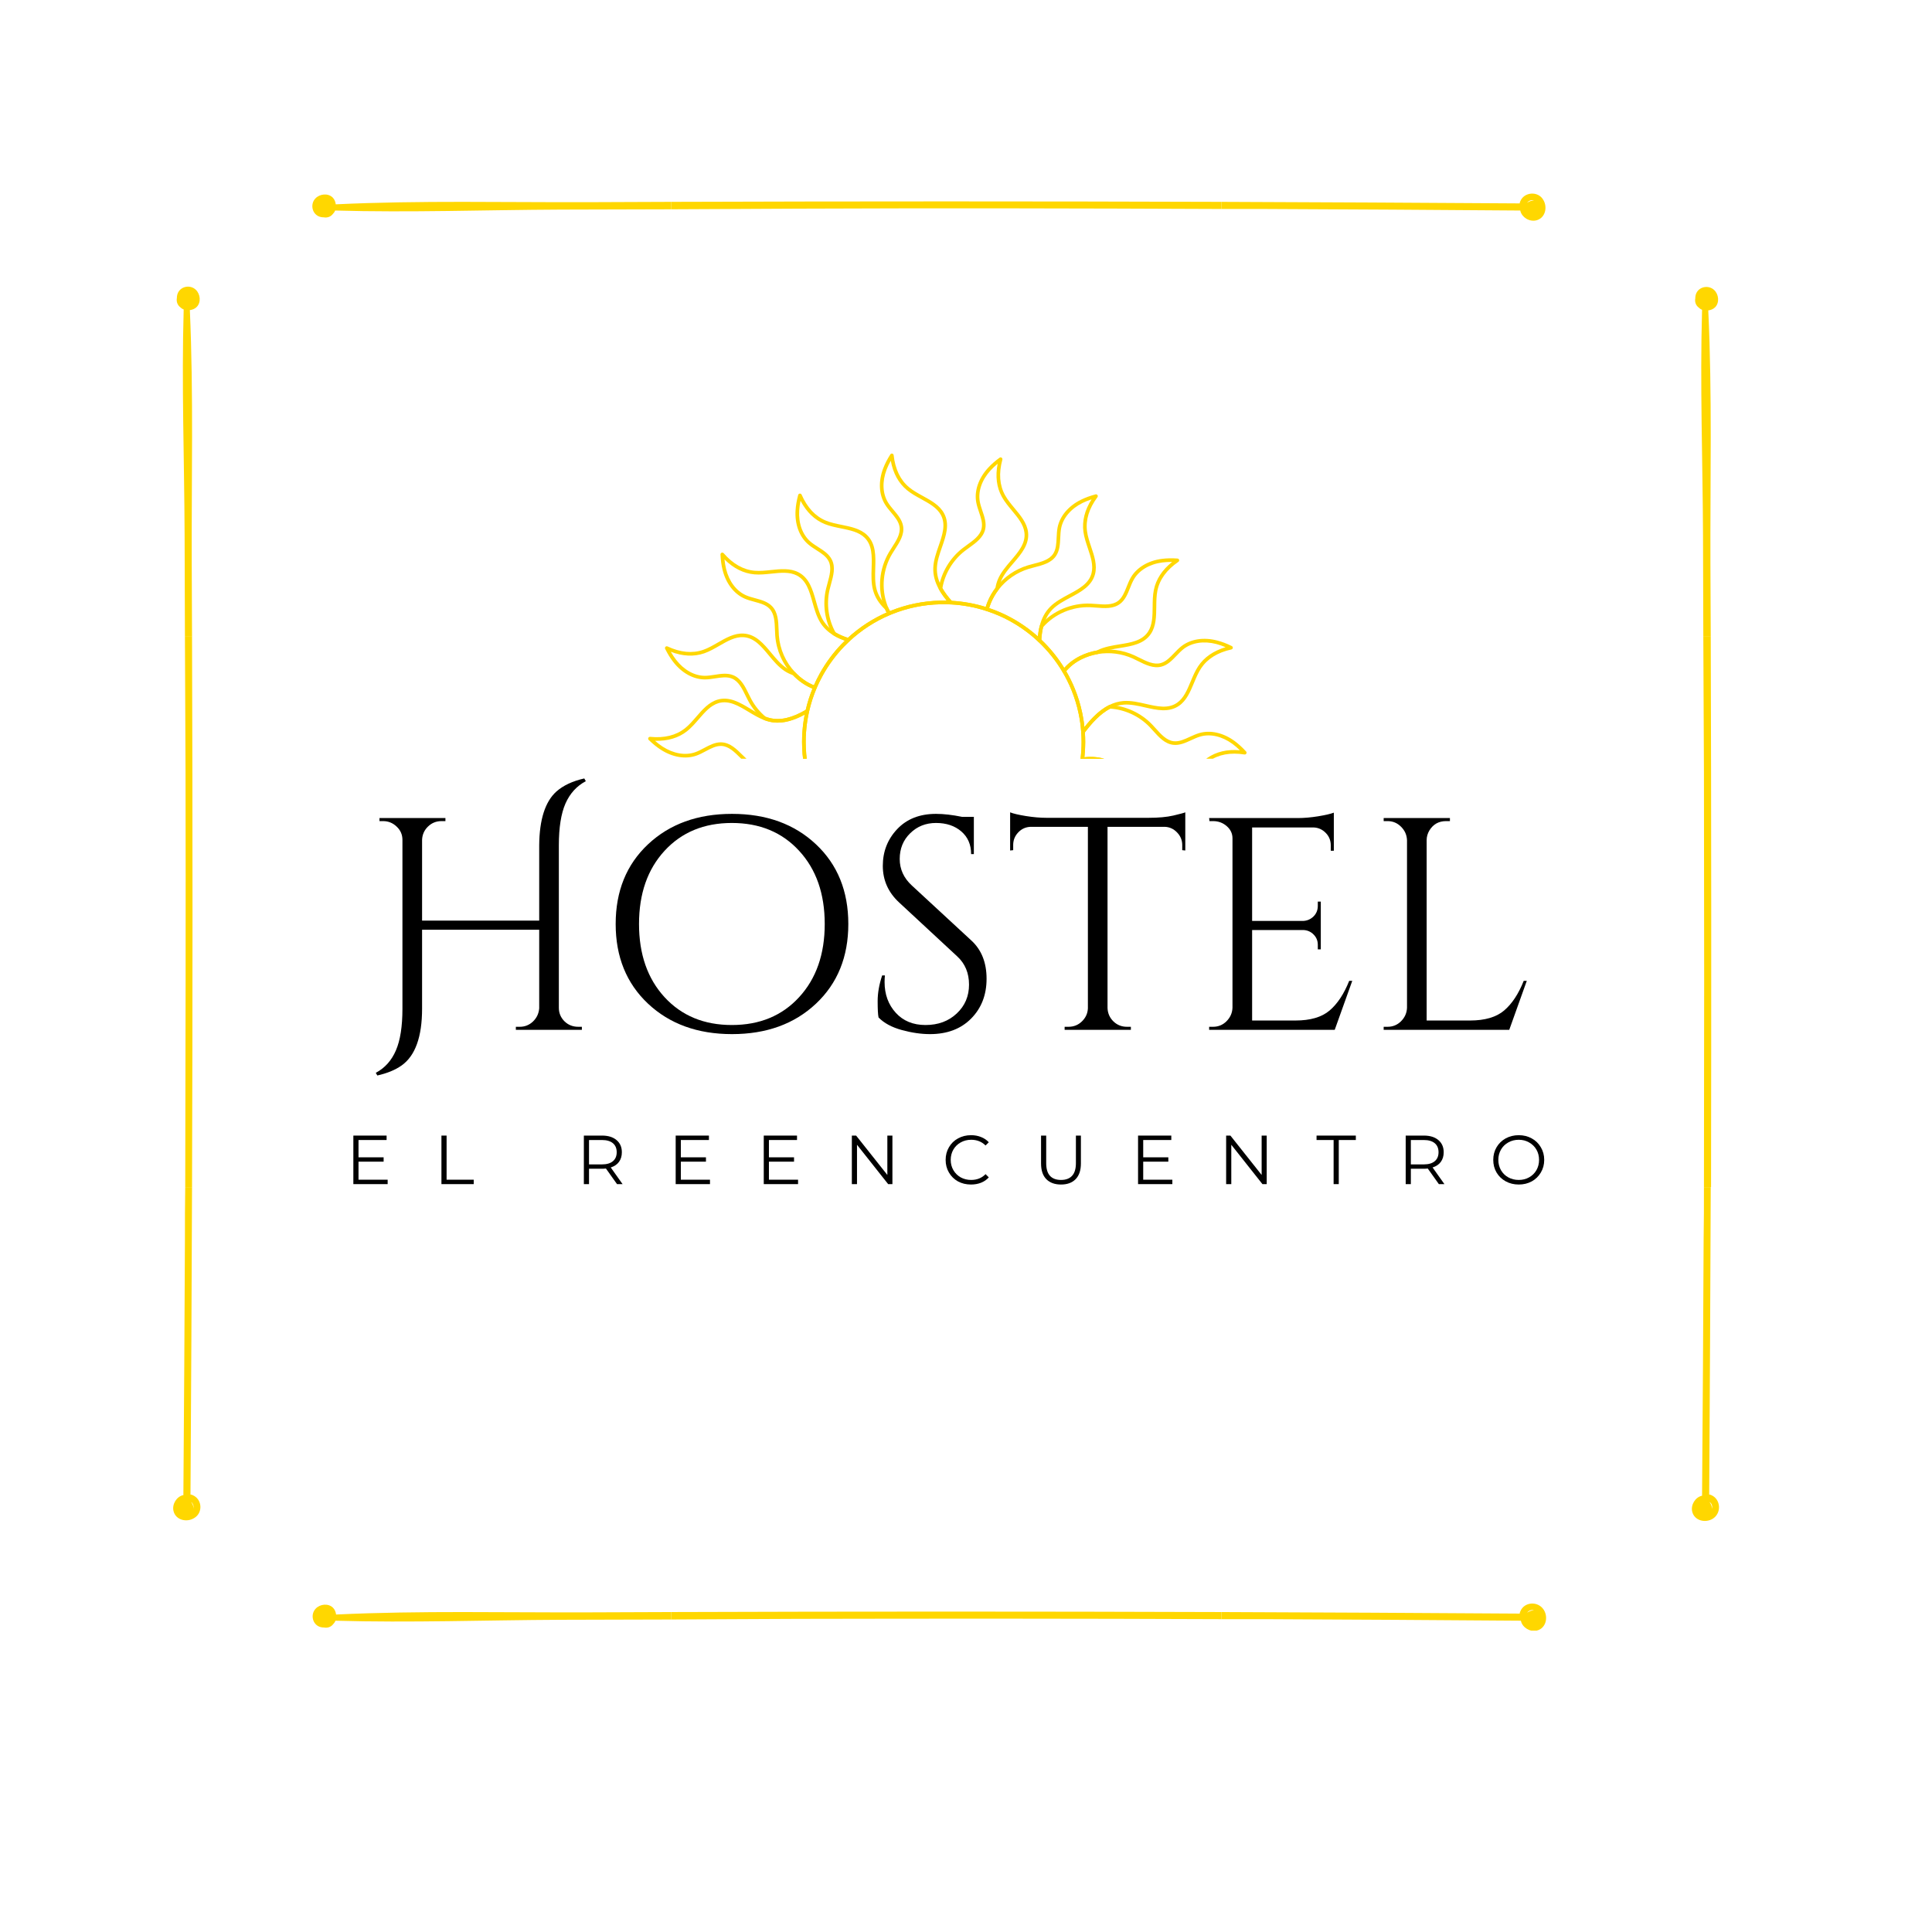 <svg xmlns="http://www.w3.org/2000/svg" xmlns:xlink="http://www.w3.org/1999/xlink" width="500" zoomAndPan="magnify" viewBox="0 0 375 375" height="500" preserveAspectRatio="xMidYMid meet" version="1.0"><defs><g/><clipPath id="id1"><path d="M 205 146 L 239 146 L 239 147.266 L 205 147.266 Z M 205 146 " clip-rule="nonzero"/></clipPath><clipPath id="id2"><path d="M 182 88.016 L 200 88.016 L 200 119 L 182 119 Z M 182 88.016 " clip-rule="nonzero"/></clipPath><clipPath id="id3"><path d="M 155 116 L 211 116 L 211 147.266 L 155 147.266 Z M 155 116 " clip-rule="nonzero"/></clipPath><clipPath id="id4"><path d="M 170 88.016 L 185 88.016 L 185 120 L 170 120 Z M 170 88.016 " clip-rule="nonzero"/></clipPath><clipPath id="id5"><path d="M 125.742 135 L 158 135 L 158 147.266 L 125.742 147.266 Z M 125.742 135 " clip-rule="nonzero"/></clipPath><clipPath id="id6"><path d="M 209.492 136.77 L 241.957 136.77 L 241.957 147.266 L 209.492 147.266 Z M 209.492 136.77 " clip-rule="nonzero"/></clipPath><clipPath id="id7"><path d="M 329 55 L 333.672 55 L 333.672 124 L 329 124 Z M 329 55 " clip-rule="nonzero"/></clipPath><clipPath id="id8"><path d="M 237 37.5 L 300 37.5 L 300 43 L 237 43 Z M 237 37.5 " clip-rule="nonzero"/></clipPath><clipPath id="id9"><path d="M 60 37.5 L 131 37.5 L 131 43 L 60 43 Z M 60 37.5 " clip-rule="nonzero"/></clipPath><clipPath id="id10"><path d="M 33.738 230 L 39 230 L 39 296 L 33.738 296 Z M 33.738 230 " clip-rule="nonzero"/></clipPath><clipPath id="id11"><path d="M 328 230 L 333.672 230 L 333.672 296 L 328 296 Z M 328 230 " clip-rule="nonzero"/></clipPath><clipPath id="id12"><path d="M 237 311 L 301 311 L 301 316.5 L 237 316.5 Z M 237 311 " clip-rule="nonzero"/></clipPath></defs><path fill="rgb(100%, 84.309%, 0%)" d="M 140.621 108.582 C 140.688 109.25 140.789 109.863 140.934 110.445 C 141.535 112.867 142.945 114.727 144.805 115.539 C 145.359 115.785 145.988 115.953 146.598 116.117 C 147.785 116.438 149.012 116.77 149.871 117.668 C 151.004 118.863 151.066 120.562 151.125 122.207 C 151.137 122.582 151.152 122.969 151.176 123.336 C 151.375 126.012 152.5 128.555 154.348 130.492 C 154.875 131.051 155.457 131.551 156.078 131.98 C 156.684 132.402 157.32 132.75 157.973 133.012 C 158.316 132.238 158.691 131.477 159.098 130.746 C 160.25 128.668 161.672 126.738 163.332 125.008 C 163.562 124.773 163.777 124.555 163.988 124.352 C 163.133 124.055 162.387 123.703 161.723 123.293 C 160.707 122.668 159.887 121.887 159.293 120.973 C 158.508 119.766 158.094 118.305 157.695 116.891 C 157.082 114.707 156.5 112.648 154.645 111.699 C 153.23 110.977 151.527 111.156 149.727 111.344 C 148.641 111.457 147.512 111.578 146.434 111.484 C 144.328 111.305 142.375 110.328 140.621 108.582 Z M 158.164 133.816 C 158.125 133.816 158.082 133.809 158.043 133.793 C 157.223 133.5 156.426 133.086 155.676 132.562 C 155.016 132.102 154.395 131.57 153.832 130.977 C 151.875 128.922 150.684 126.227 150.473 123.387 C 150.445 123.008 150.43 122.613 150.418 122.23 C 150.363 120.719 150.309 119.156 149.355 118.156 C 148.637 117.398 147.559 117.109 146.414 116.801 C 145.781 116.629 145.125 116.453 144.52 116.188 C 142.461 115.281 140.902 113.254 140.25 110.613 C 140.023 109.711 139.895 108.734 139.844 107.629 C 139.84 107.477 139.93 107.34 140.066 107.285 C 140.207 107.23 140.367 107.27 140.465 107.379 C 142.266 109.449 144.297 110.594 146.496 110.781 C 147.508 110.867 148.598 110.754 149.656 110.641 C 151.477 110.449 153.363 110.25 154.965 111.07 C 157.098 112.16 157.75 114.469 158.379 116.699 C 158.762 118.062 159.16 119.473 159.887 120.59 C 160.43 121.426 161.152 122.113 162.094 122.695 C 162.852 123.16 163.723 123.543 164.766 123.863 C 164.887 123.898 164.977 123.996 165.004 124.121 C 165.031 124.242 164.992 124.371 164.902 124.457 C 164.566 124.77 164.219 125.109 163.84 125.5 C 162.227 127.18 160.84 129.062 159.719 131.086 C 159.27 131.895 158.855 132.738 158.488 133.602 C 158.434 133.734 158.301 133.816 158.164 133.816 " fill-opacity="1" fill-rule="nonzero"/><path fill="rgb(100%, 84.309%, 0%)" d="M 162.172 122.742 C 162.859 123.156 163.648 123.504 164.57 123.801 C 166.801 121.754 169.328 120.105 172.082 118.891 C 171.98 118.695 171.883 118.492 171.793 118.285 C 170.609 117.164 169.852 115.965 169.477 114.617 C 169.086 113.23 169.133 111.715 169.18 110.246 C 169.246 107.98 169.312 105.84 167.824 104.375 C 166.691 103.266 165.012 102.926 163.238 102.566 C 162.164 102.348 161.059 102.125 160.055 101.715 C 158.102 100.914 156.535 99.402 155.383 97.207 C 155.246 97.867 155.16 98.484 155.125 99.078 C 154.969 101.566 155.758 103.762 157.285 105.098 C 157.742 105.496 158.289 105.844 158.82 106.184 C 159.859 106.844 160.93 107.527 161.477 108.645 C 162.203 110.121 161.75 111.758 161.312 113.348 C 161.211 113.707 161.109 114.082 161.023 114.441 C 160.371 117.23 160.789 120.25 162.172 122.742 Z M 164.66 124.551 C 164.625 124.551 164.59 124.547 164.555 124.535 C 163.457 124.199 162.531 123.793 161.723 123.293 C 161.672 123.262 161.629 123.219 161.602 123.168 C 160.07 120.469 159.625 117.312 160.336 114.277 C 160.426 113.906 160.531 113.527 160.629 113.16 C 161.031 111.699 161.449 110.191 160.84 108.953 C 160.383 108.016 159.438 107.414 158.441 106.781 C 157.887 106.426 157.316 106.062 156.82 105.629 C 155.125 104.148 154.25 101.746 154.418 99.035 C 154.473 98.113 154.641 97.145 154.926 96.066 C 154.965 95.922 155.094 95.816 155.242 95.805 C 155.391 95.793 155.531 95.879 155.594 96.016 C 156.695 98.527 158.289 100.227 160.324 101.062 C 161.262 101.445 162.34 101.664 163.379 101.875 C 165.176 102.238 167.035 102.613 168.32 103.871 C 170.031 105.551 169.957 107.949 169.887 110.27 C 169.844 111.684 169.797 113.145 170.156 114.426 C 170.504 115.664 171.215 116.777 172.328 117.82 C 172.367 117.855 172.395 117.895 172.414 117.941 C 172.555 118.27 172.715 118.59 172.887 118.887 C 172.938 118.977 172.945 119.082 172.914 119.176 C 172.883 119.27 172.809 119.348 172.715 119.387 C 169.836 120.605 167.207 122.312 164.902 124.457 C 164.836 124.52 164.75 124.551 164.66 124.551 " fill-opacity="1" fill-rule="nonzero"/><path fill="rgb(100%, 84.309%, 0%)" d="M 213.016 126.602 L 213.02 126.602 Z M 206.953 130.277 C 207.582 131.363 208.141 132.5 208.613 133.66 C 209.238 135.188 209.727 136.781 210.062 138.398 C 210.25 139.293 210.391 140.207 210.488 141.125 C 211.723 139.562 213.312 137.848 215.254 136.867 C 216.16 136.41 217.102 136.141 218.055 136.066 C 219.488 135.957 220.973 136.293 222.402 136.621 C 224.621 137.125 226.711 137.605 228.434 136.426 C 229.746 135.531 230.402 133.953 231.098 132.285 C 231.52 131.277 231.953 130.234 232.551 129.332 C 233.715 127.57 235.508 126.328 237.883 125.621 C 237.266 125.363 236.676 125.16 236.098 125.008 C 233.68 124.375 231.371 124.723 229.762 125.961 C 229.285 126.332 228.836 126.801 228.398 127.258 C 227.547 128.145 226.668 129.066 225.469 129.387 C 223.875 129.809 222.352 129.051 220.875 128.312 C 220.543 128.145 220.195 127.973 219.859 127.82 C 217.73 126.859 215.383 126.559 213.074 126.949 C 213.074 126.949 213.074 126.953 213.074 126.953 C 211.969 127.137 210.906 127.484 209.91 127.98 C 208.734 128.566 207.719 129.359 206.953 130.277 Z M 210.211 142.41 C 210.18 142.41 210.145 142.406 210.113 142.395 C 209.973 142.355 209.871 142.23 209.859 142.082 C 209.777 140.891 209.613 139.699 209.367 138.543 C 209.043 136.969 208.57 135.414 207.961 133.926 C 207.469 132.723 206.883 131.543 206.223 130.426 C 206.148 130.301 206.156 130.145 206.246 130.031 C 207.09 128.949 208.246 128.023 209.594 127.348 C 210.652 126.82 211.781 126.453 212.957 126.254 C 215.406 125.836 217.891 126.156 220.152 127.18 C 220.5 127.336 220.852 127.512 221.191 127.684 C 222.551 128.359 223.953 129.059 225.285 128.703 C 226.293 128.434 227.066 127.625 227.887 126.77 C 228.34 126.297 228.809 125.805 229.332 125.402 C 231.113 124.031 233.645 123.637 236.277 124.328 C 237.176 124.562 238.098 124.91 239.094 125.398 C 239.227 125.465 239.305 125.609 239.289 125.758 C 239.27 125.906 239.16 126.027 239.012 126.059 C 236.332 126.652 234.355 127.887 233.141 129.723 C 232.582 130.566 232.16 131.578 231.754 132.555 C 231.047 134.25 230.32 136 228.836 137.008 C 226.855 138.359 224.512 137.824 222.246 137.309 C 220.867 136.992 219.438 136.668 218.109 136.77 C 217.25 136.836 216.398 137.082 215.574 137.5 C 213.457 138.566 211.746 140.609 210.496 142.27 C 210.426 142.359 210.32 142.41 210.211 142.41 " fill-opacity="1" fill-rule="nonzero"/><g clip-path="url(#id1)"><path fill="rgb(100%, 84.309%, 0%)" d="M 211.84 158.027 C 213.023 158.23 214.074 158.652 214.965 159.281 C 216.145 160.109 217.07 161.312 217.965 162.477 C 219.348 164.273 220.656 165.973 222.738 166.164 C 224.32 166.309 225.832 165.512 227.434 164.668 C 228.398 164.156 229.398 163.629 230.434 163.316 C 232.457 162.699 234.629 162.883 236.914 163.852 C 236.602 163.258 236.277 162.727 235.926 162.238 C 234.469 160.215 232.465 159.016 230.438 158.945 C 229.832 158.926 229.184 159 228.559 159.074 C 227.336 159.219 226.07 159.367 224.941 158.852 C 223.445 158.164 222.758 156.605 222.09 155.102 C 221.938 154.758 221.781 154.406 221.617 154.074 C 220.371 151.527 218.246 149.523 215.637 148.441 C 215.051 148.199 214.449 148.008 213.852 147.867 C 212.676 147.594 211.488 147.539 210.395 147.707 C 210.27 148.633 210.094 149.555 209.879 150.449 C 209.355 152.621 208.566 154.727 207.531 156.699 C 207.27 157.211 206.984 157.715 206.684 158.211 C 208.73 157.832 210.383 157.773 211.84 158.027 Z M 223.109 166.887 C 222.965 166.887 222.82 166.883 222.672 166.867 C 220.281 166.648 218.82 164.746 217.402 162.906 C 216.539 161.781 215.648 160.625 214.559 159.859 C 213.754 159.289 212.797 158.91 211.723 158.723 C 211.719 158.723 211.719 158.723 211.719 158.723 C 210.168 158.453 208.359 158.562 206.023 159.062 C 205.883 159.094 205.738 159.035 205.656 158.918 C 205.574 158.801 205.574 158.645 205.652 158.523 C 206.102 157.832 206.523 157.105 206.906 156.375 C 207.914 154.449 208.684 152.402 209.191 150.285 C 209.422 149.332 209.602 148.348 209.727 147.359 C 209.742 147.207 209.859 147.086 210.012 147.055 C 211.27 146.82 212.652 146.863 214.012 147.18 C 214.648 147.328 215.289 147.531 215.906 147.789 C 218.676 148.938 220.93 151.059 222.254 153.766 C 222.422 154.105 222.582 154.469 222.734 154.816 C 223.348 156.203 223.984 157.633 225.238 158.207 C 226.188 158.645 227.297 158.512 228.477 158.375 C 229.129 158.297 229.805 158.215 230.461 158.238 C 232.711 158.316 234.91 159.625 236.5 161.828 C 237.043 162.578 237.531 163.438 237.988 164.449 C 238.051 164.586 238.02 164.746 237.914 164.852 C 237.805 164.953 237.641 164.977 237.508 164.91 C 235.059 163.656 232.746 163.352 230.641 163.992 C 229.672 164.285 228.699 164.797 227.762 165.293 C 226.273 166.078 224.734 166.887 223.109 166.887 " fill-opacity="1" fill-rule="nonzero"/></g><path fill="rgb(100%, 84.309%, 0%)" d="M 191.992 118.023 C 192.777 118.285 193.562 118.594 194.34 118.938 C 196.777 120.023 199.043 121.461 201.074 123.203 C 201.203 123.316 201.332 123.43 201.461 123.543 C 201.527 122.801 201.641 122.113 201.805 121.484 C 202.191 119.973 202.844 118.77 203.793 117.805 C 204.805 116.777 206.145 116.059 207.438 115.363 C 209.441 114.293 211.332 113.281 211.859 111.266 C 212.258 109.73 211.715 108.109 211.141 106.395 C 210.793 105.359 210.434 104.289 210.289 103.215 C 210.012 101.125 210.543 99.012 211.867 96.922 C 211.227 97.133 210.648 97.367 210.117 97.629 C 207.879 98.742 206.367 100.516 205.977 102.504 C 205.855 103.098 205.828 103.746 205.797 104.379 C 205.738 105.605 205.684 106.875 204.988 107.902 C 204.066 109.266 202.422 109.691 200.828 110.105 C 200.461 110.199 200.086 110.297 199.73 110.402 C 197.402 111.102 195.309 112.543 193.828 114.469 C 193.219 115.262 192.719 116.129 192.336 117.051 C 192.203 117.371 192.09 117.699 191.992 118.023 Z M 201.762 124.652 C 201.672 124.652 201.586 124.617 201.52 124.555 C 201.23 124.285 200.926 124.008 200.613 123.738 C 198.637 122.039 196.426 120.641 194.051 119.582 C 193.195 119.203 192.32 118.867 191.457 118.59 C 191.277 118.531 191.176 118.348 191.223 118.164 C 191.34 117.703 191.496 117.238 191.684 116.781 C 192.09 115.801 192.621 114.879 193.27 114.039 C 194.836 111.996 197.059 110.465 199.527 109.727 C 199.895 109.617 200.277 109.516 200.652 109.422 C 202.117 109.043 203.633 108.648 204.402 107.508 C 204.984 106.645 205.035 105.527 205.09 104.344 C 205.121 103.688 205.152 103.012 205.281 102.363 C 205.719 100.164 207.367 98.207 209.801 97 C 210.625 96.59 211.551 96.25 212.633 95.957 C 212.777 95.918 212.934 95.973 213.02 96.098 C 213.102 96.223 213.098 96.387 213.012 96.508 C 211.379 98.715 210.699 100.941 210.992 103.121 C 211.125 104.129 211.477 105.168 211.812 106.172 C 212.395 107.906 212.996 109.703 212.543 111.441 C 211.938 113.758 209.82 114.891 207.773 115.988 C 206.523 116.656 205.234 117.348 204.297 118.297 C 203.438 119.176 202.844 120.273 202.488 121.66 C 202.285 122.449 202.16 123.34 202.113 124.316 C 202.109 124.453 202.023 124.574 201.895 124.625 C 201.852 124.641 201.805 124.652 201.762 124.652 " fill-opacity="1" fill-rule="nonzero"/><path fill="rgb(100%, 84.309%, 0%)" d="M 202.121 124.152 C 203.84 125.789 205.332 127.633 206.57 129.637 C 207.379 128.727 208.414 127.938 209.594 127.348 C 210.633 126.832 211.742 126.465 212.895 126.266 C 212.945 126.238 213 126.211 213.055 126.184 C 214.344 125.543 215.844 125.301 217.293 125.066 C 219.539 124.707 221.656 124.367 222.812 122.629 C 223.691 121.309 223.707 119.602 223.727 117.793 C 223.734 116.699 223.746 115.57 223.961 114.508 C 224.379 112.438 225.57 110.613 227.508 109.07 C 226.84 109.062 226.215 109.098 225.621 109.172 C 223.145 109.492 221.137 110.68 220.113 112.43 C 219.809 112.953 219.566 113.559 219.336 114.141 C 218.879 115.285 218.41 116.465 217.414 117.211 C 216.098 118.203 214.398 118.07 212.758 117.938 C 212.383 117.91 211.996 117.879 211.629 117.863 C 208.156 117.723 204.734 119.172 202.469 121.738 C 202.469 121.742 202.469 121.742 202.469 121.742 C 202.289 122.465 202.172 123.277 202.121 124.152 Z M 206.527 130.602 C 206.52 130.602 206.512 130.602 206.504 130.598 C 206.387 130.594 206.281 130.527 206.223 130.426 C 204.941 128.262 203.359 126.289 201.52 124.555 C 201.445 124.484 201.402 124.383 201.41 124.281 C 201.457 123.258 201.59 122.32 201.805 121.484 C 201.82 121.422 201.852 121.367 201.898 121.324 C 201.902 121.316 201.91 121.305 201.918 121.297 L 201.941 121.27 C 204.344 118.547 207.98 117.012 211.656 117.16 C 212.039 117.176 212.434 117.207 212.812 117.234 C 214.324 117.355 215.887 117.477 216.988 116.648 C 217.824 116.02 218.238 114.98 218.676 113.883 C 218.918 113.273 219.168 112.645 219.5 112.074 C 220.637 110.137 222.832 108.82 225.531 108.473 C 226.453 108.355 227.441 108.332 228.547 108.41 C 228.699 108.418 228.824 108.523 228.867 108.668 C 228.906 108.812 228.848 108.969 228.727 109.051 C 226.461 110.605 225.09 112.488 224.652 114.648 C 224.453 115.645 224.441 116.738 224.434 117.801 C 224.414 119.633 224.395 121.523 223.402 123.02 C 222.074 125.016 219.703 125.395 217.406 125.766 C 216.008 125.988 214.562 126.223 213.367 126.816 C 213.312 126.844 213.254 126.875 213.195 126.906 C 213.156 126.93 213.117 126.945 213.074 126.953 C 211.969 127.137 210.906 127.484 209.91 127.98 C 208.656 128.605 207.582 129.465 206.805 130.465 C 206.738 130.551 206.633 130.602 206.527 130.602 " fill-opacity="1" fill-rule="nonzero"/><g clip-path="url(#id2)"><path fill="rgb(100%, 84.309%, 0%)" d="M 184.727 116.617 C 186.977 116.742 189.191 117.145 191.32 117.805 C 191.422 117.461 191.543 117.121 191.684 116.781 C 192.078 115.832 192.59 114.934 193.215 114.109 C 193.309 113.516 193.473 112.941 193.703 112.402 C 194.273 111.082 195.262 109.926 196.215 108.812 C 197.691 107.086 199.086 105.461 198.844 103.387 C 198.656 101.812 197.566 100.5 196.406 99.109 C 195.707 98.27 194.984 97.402 194.461 96.453 C 193.441 94.605 193.168 92.445 193.645 90.016 C 193.129 90.441 192.676 90.871 192.27 91.312 C 190.586 93.156 189.824 95.359 190.176 97.355 C 190.281 97.949 190.492 98.562 190.691 99.16 C 191.086 100.324 191.492 101.531 191.219 102.742 C 190.855 104.348 189.473 105.344 188.137 106.309 C 187.832 106.527 187.52 106.754 187.23 106.977 C 184.973 108.738 183.402 111.348 182.918 114.156 C 183.367 114.953 183.961 115.762 184.727 116.617 Z M 191.562 118.605 C 191.527 118.605 191.492 118.602 191.453 118.59 C 189.23 117.863 186.906 117.434 184.543 117.312 C 184.449 117.309 184.359 117.266 184.297 117.199 C 183.414 116.223 182.742 115.305 182.238 114.391 C 182.199 114.32 182.184 114.242 182.199 114.164 C 182.688 111.137 184.363 108.316 186.797 106.422 C 187.094 106.188 187.414 105.957 187.723 105.734 C 188.953 104.848 190.227 103.93 190.531 102.586 C 190.762 101.566 190.402 100.508 190.023 99.387 C 189.812 98.766 189.598 98.125 189.48 97.477 C 189.09 95.266 189.918 92.844 191.75 90.836 C 192.375 90.148 193.113 89.496 194.008 88.84 C 194.129 88.754 194.293 88.75 194.414 88.836 C 194.539 88.918 194.598 89.074 194.559 89.219 C 193.84 91.867 194.016 94.188 195.078 96.113 C 195.57 97 196.273 97.844 196.949 98.66 C 198.125 100.066 199.336 101.523 199.547 103.305 C 199.824 105.684 198.266 107.508 196.754 109.27 C 195.832 110.344 194.879 111.457 194.355 112.68 C 194.137 113.191 193.98 113.738 193.898 114.305 C 193.891 114.363 193.867 114.422 193.828 114.469 C 193.219 115.262 192.719 116.129 192.336 117.051 C 192.16 117.477 192.016 117.91 191.906 118.34 C 191.883 118.438 191.82 118.516 191.734 118.562 C 191.684 118.594 191.621 118.605 191.562 118.605 " fill-opacity="1" fill-rule="nonzero"/></g><g clip-path="url(#id3)"><path fill="rgb(100%, 84.309%, 0%)" d="M 183.156 117.277 C 182.922 117.277 182.684 117.281 182.445 117.289 C 179.238 117.371 176.117 118.016 173.168 119.203 C 173.016 119.262 172.867 119.324 172.719 119.387 C 169.836 120.605 167.207 122.312 164.902 124.457 C 164.566 124.77 164.219 125.109 163.84 125.5 C 162.227 127.18 160.84 129.062 159.719 131.086 C 159.27 131.895 158.855 132.738 158.488 133.602 C 157.871 135.062 157.387 136.574 157.047 138.094 C 156.738 139.441 156.539 140.816 156.449 142.18 C 156.406 142.777 156.383 143.391 156.383 144.016 C 156.383 144.426 156.391 144.785 156.41 145.121 C 156.473 146.758 156.691 148.387 157.051 149.965 C 157.574 152.277 158.41 154.508 159.531 156.609 C 159.695 156.914 159.867 157.215 160.043 157.512 C 160.043 157.516 160.043 157.516 160.043 157.516 C 161.59 160.152 163.562 162.488 165.906 164.465 C 166.312 164.809 166.742 165.148 167.18 165.473 C 169.09 166.895 171.176 168.051 173.375 168.914 C 174.227 169.246 175.09 169.535 175.941 169.77 C 178.277 170.422 180.707 170.754 183.156 170.754 L 183.211 170.754 C 183.711 170.754 184.199 170.738 184.66 170.711 C 186.988 170.582 189.285 170.152 191.488 169.43 C 192.496 169.105 193.508 168.707 194.484 168.246 C 195.887 167.594 197.234 166.816 198.5 165.93 C 199.621 165.148 200.695 164.27 201.688 163.32 C 203.191 161.875 204.527 160.262 205.652 158.523 C 206.102 157.832 206.523 157.105 206.906 156.375 C 207.914 154.449 208.684 152.402 209.191 150.285 C 209.422 149.332 209.602 148.348 209.727 147.359 C 209.863 146.262 209.934 145.137 209.934 144.016 C 209.934 143.359 209.906 142.707 209.859 142.086 C 209.777 140.891 209.613 139.699 209.367 138.543 C 209.043 136.969 208.57 135.414 207.961 133.926 C 207.469 132.723 206.883 131.543 206.223 130.426 C 204.941 128.262 203.359 126.289 201.52 124.555 C 201.23 124.285 200.926 124.008 200.613 123.738 C 198.637 122.039 196.426 120.641 194.051 119.582 C 193.195 119.203 192.32 118.867 191.457 118.59 C 189.23 117.863 186.906 117.434 184.543 117.312 C 184.086 117.289 183.621 117.277 183.156 117.277 Z M 183.211 171.461 L 183.156 171.461 C 180.641 171.461 178.148 171.121 175.754 170.449 C 174.875 170.211 173.992 169.914 173.117 169.57 C 170.855 168.684 168.719 167.5 166.758 166.039 C 166.309 165.707 165.867 165.359 165.449 165.004 C 163.047 162.977 161.02 160.578 159.434 157.875 C 159.254 157.566 159.074 157.254 158.91 156.941 C 157.754 154.789 156.898 152.492 156.363 150.121 C 155.992 148.504 155.77 146.832 155.703 145.156 C 155.684 144.809 155.676 144.438 155.676 144.016 C 155.676 143.375 155.699 142.742 155.742 142.133 C 155.836 140.73 156.039 139.32 156.355 137.938 C 156.703 136.379 157.203 134.828 157.836 133.324 C 158.215 132.441 158.641 131.574 159.098 130.746 C 160.25 128.668 161.672 126.738 163.332 125.008 C 163.719 124.609 164.074 124.262 164.418 123.941 C 166.785 121.738 169.484 119.988 172.441 118.738 C 172.594 118.672 172.746 118.609 172.906 118.547 C 175.934 117.328 179.137 116.668 182.426 116.582 C 183.145 116.562 183.871 116.574 184.578 116.609 C 187.004 116.734 189.391 117.172 191.672 117.918 C 192.562 118.203 193.457 118.547 194.34 118.938 C 196.777 120.023 199.043 121.461 201.074 123.203 C 201.398 123.48 201.711 123.762 202.004 124.043 C 203.895 125.82 205.516 127.848 206.832 130.066 C 207.512 131.215 208.109 132.422 208.613 133.66 C 209.238 135.188 209.727 136.781 210.062 138.398 C 210.312 139.586 210.48 140.809 210.566 142.031 C 210.613 142.672 210.641 143.34 210.641 144.016 C 210.641 145.164 210.566 146.32 210.426 147.449 C 210.301 148.461 210.117 149.473 209.879 150.449 C 209.355 152.621 208.566 154.727 207.531 156.699 C 207.141 157.453 206.707 158.195 206.246 158.91 C 205.09 160.691 203.719 162.348 202.176 163.828 C 201.16 164.805 200.059 165.703 198.906 166.508 C 197.609 167.418 196.223 168.219 194.785 168.887 C 193.781 169.359 192.746 169.77 191.707 170.102 C 189.445 170.844 187.09 171.285 184.703 171.414 C 184.227 171.445 183.727 171.461 183.211 171.461 " fill-opacity="1" fill-rule="nonzero"/></g><path fill="rgb(100%, 84.309%, 0%)" d="M 148.609 139.121 C 148.891 139.227 149.152 139.309 149.406 139.371 C 151.449 139.871 153.668 139.367 156.387 137.789 C 156.711 136.395 157.148 135.012 157.699 133.664 C 157 133.379 156.32 133.012 155.676 132.562 C 155.039 132.121 154.438 131.609 153.895 131.043 C 153.332 130.848 152.797 130.59 152.305 130.27 C 151.094 129.484 150.125 128.316 149.188 127.188 C 147.738 125.441 146.371 123.789 144.285 123.676 C 142.699 123.59 141.215 124.441 139.645 125.348 C 138.699 125.891 137.719 126.453 136.699 126.809 C 134.699 127.496 132.52 127.395 130.203 126.508 C 130.539 127.094 130.883 127.613 131.25 128.082 C 132.777 130.047 134.812 131.172 136.832 131.172 C 136.84 131.172 136.848 131.172 136.855 131.172 C 137.461 131.168 138.105 131.07 138.727 130.973 C 139.945 130.785 141.203 130.59 142.352 131.066 C 143.871 131.699 144.613 133.227 145.336 134.703 C 145.5 135.039 145.672 135.391 145.848 135.715 C 146.547 137.02 147.477 138.164 148.609 139.121 Z M 150.965 140.266 C 150.375 140.266 149.805 140.195 149.238 140.055 C 148.938 139.984 148.633 139.887 148.305 139.762 C 148.266 139.746 148.234 139.727 148.203 139.699 C 146.977 138.68 145.973 137.449 145.223 136.051 C 145.043 135.711 144.867 135.355 144.699 135.012 C 144.039 133.652 143.352 132.246 142.078 131.719 C 141.113 131.32 140.008 131.492 138.836 131.672 C 138.188 131.773 137.516 131.875 136.855 131.879 C 136.848 131.879 136.84 131.879 136.832 131.879 C 134.594 131.879 132.355 130.656 130.691 128.516 C 130.121 127.789 129.605 126.949 129.105 125.949 C 129.039 125.816 129.066 125.652 129.168 125.547 C 129.273 125.438 129.438 125.41 129.574 125.473 C 132.062 126.633 134.383 126.859 136.465 126.141 C 137.426 125.809 138.375 125.262 139.293 124.734 C 140.883 123.82 142.523 122.871 144.324 122.973 C 146.719 123.102 148.25 124.949 149.734 126.738 C 150.637 127.824 151.57 128.953 152.691 129.68 C 153.156 129.98 153.664 130.223 154.199 130.398 C 154.258 130.418 154.305 130.449 154.348 130.492 C 154.875 131.051 155.457 131.551 156.078 131.98 C 156.777 132.469 157.52 132.855 158.285 133.133 C 158.375 133.164 158.449 133.23 158.488 133.32 C 158.527 133.41 158.527 133.512 158.488 133.602 C 157.871 135.062 157.387 136.574 157.047 138.094 C 157.023 138.188 156.965 138.27 156.879 138.32 C 154.664 139.625 152.742 140.266 150.965 140.266 " fill-opacity="1" fill-rule="nonzero"/><g clip-path="url(#id4)"><path fill="rgb(100%, 84.309%, 0%)" d="M 172.898 89.43 C 172.574 90.012 172.309 90.578 172.094 91.137 C 171.203 93.469 171.301 95.797 172.359 97.523 C 172.676 98.039 173.094 98.539 173.5 99.02 C 174.293 99.961 175.113 100.934 175.301 102.16 C 175.551 103.789 174.625 105.223 173.73 106.609 C 173.531 106.922 173.32 107.246 173.133 107.559 C 171.371 110.543 171.027 114.242 172.215 117.449 C 172.277 117.613 172.34 117.777 172.41 117.938 C 172.512 118.172 172.621 118.398 172.734 118.613 C 172.793 118.594 172.848 118.57 172.906 118.547 C 175.934 117.328 179.137 116.668 182.426 116.582 C 182.871 116.57 183.316 116.57 183.758 116.578 C 183.133 115.828 182.633 115.109 182.238 114.391 C 181.461 112.984 181.102 111.629 181.148 110.246 C 181.191 108.809 181.691 107.375 182.172 105.988 C 182.914 103.844 183.617 101.82 182.633 99.977 C 181.883 98.578 180.383 97.754 178.797 96.883 C 177.84 96.359 176.848 95.816 176.016 95.125 C 174.391 93.777 173.344 91.863 172.898 89.43 Z M 172.578 119.414 C 172.453 119.414 172.336 119.352 172.273 119.238 C 172.086 118.918 171.918 118.574 171.762 118.219 C 171.688 118.047 171.617 117.871 171.551 117.695 C 170.289 114.289 170.652 110.367 172.527 107.199 C 172.719 106.875 172.934 106.543 173.137 106.227 C 173.961 104.953 174.809 103.633 174.602 102.27 C 174.441 101.234 173.723 100.379 172.957 99.473 C 172.535 98.973 172.098 98.453 171.758 97.895 C 170.582 95.977 170.465 93.422 171.434 90.883 C 171.766 90.016 172.215 89.141 172.809 88.203 C 172.887 88.078 173.039 88.016 173.188 88.047 C 173.332 88.082 173.441 88.203 173.457 88.352 C 173.758 91.078 174.77 93.176 176.469 94.582 C 177.246 95.227 178.207 95.754 179.137 96.266 C 180.746 97.148 182.406 98.062 183.254 99.645 C 184.387 101.758 183.602 104.027 182.84 106.219 C 182.375 107.555 181.895 108.938 181.855 110.266 C 181.812 111.523 182.141 112.758 182.855 114.051 C 183.332 114.914 183.977 115.789 184.824 116.723 C 184.918 116.828 184.941 116.984 184.879 117.113 C 184.82 117.242 184.684 117.32 184.543 117.312 C 183.855 117.277 183.148 117.266 182.445 117.289 C 179.238 117.371 176.117 118.016 173.168 119.203 C 173.016 119.262 172.867 119.324 172.719 119.387 C 172.672 119.406 172.625 119.414 172.578 119.414 " fill-opacity="1" fill-rule="nonzero"/></g><g clip-path="url(#id5)"><path fill="rgb(100%, 84.309%, 0%)" d="M 156.094 142.156 L 156.098 142.156 Z M 139.902 144.082 C 139.969 144.082 140.039 144.086 140.105 144.09 C 141.75 144.184 142.961 145.379 144.133 146.539 C 144.398 146.805 144.672 147.074 144.945 147.324 C 146.578 148.824 148.602 149.824 150.793 150.215 C 152.008 150.434 153.234 150.453 154.441 150.277 C 155.078 150.184 155.699 150.031 156.293 149.82 C 155.965 148.293 155.766 146.727 155.703 145.156 C 155.684 144.809 155.676 144.438 155.676 144.016 C 155.676 143.375 155.699 142.742 155.742 142.133 C 155.816 140.992 155.969 139.844 156.191 138.707 C 153.547 140.141 151.324 140.566 149.238 140.055 C 148.938 139.984 148.633 139.887 148.305 139.762 C 147.254 139.359 146.25 138.754 145.281 138.172 C 143.336 137 141.496 135.895 139.492 136.473 C 137.965 136.914 136.848 138.207 135.664 139.578 C 134.949 140.406 134.211 141.258 133.363 141.93 C 131.703 143.238 129.613 143.859 127.137 143.789 C 127.645 144.23 128.141 144.609 128.641 144.93 C 130.738 146.285 133.043 146.676 134.953 146 C 135.523 145.797 136.098 145.492 136.656 145.195 C 137.68 144.648 138.738 144.082 139.902 144.082 Z M 152.812 151.102 C 152.098 151.102 151.379 151.039 150.668 150.91 C 148.344 150.496 146.199 149.434 144.465 147.844 C 144.184 147.586 143.906 147.309 143.633 147.039 C 142.559 145.973 141.445 144.871 140.066 144.793 C 139.023 144.734 138.031 145.262 136.988 145.816 C 136.41 146.125 135.809 146.445 135.188 146.664 C 133.066 147.414 130.539 146.996 128.258 145.523 C 127.484 145.027 126.719 144.406 125.914 143.625 C 125.805 143.52 125.777 143.359 125.84 143.223 C 125.902 143.086 126.047 143.008 126.195 143.02 C 128.93 143.293 131.191 142.738 132.926 141.375 C 133.719 140.746 134.438 139.918 135.129 139.117 C 136.328 137.73 137.566 136.293 139.293 135.793 C 141.598 135.129 143.656 136.367 145.645 137.566 C 146.59 138.137 147.566 138.723 148.555 139.102 C 148.855 139.215 149.137 139.305 149.406 139.371 C 151.48 139.879 153.742 139.352 156.52 137.711 C 156.641 137.641 156.793 137.648 156.906 137.73 C 157.023 137.812 157.074 137.957 157.043 138.094 C 156.738 139.441 156.539 140.816 156.449 142.18 C 156.449 142.184 156.449 142.184 156.449 142.184 C 156.406 142.777 156.383 143.391 156.383 144.016 C 156.383 144.426 156.391 144.785 156.41 145.121 C 156.473 146.758 156.691 148.387 157.051 149.965 C 157.09 150.137 157 150.309 156.836 150.375 C 156.105 150.656 155.336 150.859 154.543 150.977 C 153.969 151.059 153.391 151.102 152.812 151.102 " fill-opacity="1" fill-rule="nonzero"/></g><g clip-path="url(#id6)"><path fill="rgb(100%, 84.309%, 0%)" d="M 216.234 147.75 C 216.969 147.75 217.684 147.855 218.367 148.062 C 219.746 148.488 221 149.348 222.211 150.176 C 224.086 151.457 225.855 152.672 227.891 152.211 C 229.441 151.859 230.633 150.633 231.895 149.332 C 232.656 148.551 233.441 147.738 234.328 147.117 C 236.059 145.91 238.184 145.41 240.656 145.625 C 240.172 145.152 239.695 144.746 239.219 144.398 C 237.199 142.922 234.926 142.398 232.98 142.961 C 232.398 143.129 231.805 143.402 231.23 143.668 C 230.113 144.18 228.961 144.711 227.727 144.57 C 226.086 144.383 224.949 143.117 223.848 141.891 C 223.598 141.613 223.336 141.324 223.082 141.059 C 221.094 139.008 218.328 137.727 215.492 137.543 C 213.457 138.598 211.801 140.547 210.574 142.164 C 210.617 142.766 210.641 143.387 210.641 144.016 C 210.641 145.008 210.586 146.004 210.48 146.98 C 211.609 146.836 212.82 146.902 214.012 147.18 C 214.625 147.32 215.234 147.516 215.832 147.758 C 215.965 147.754 216.098 147.75 216.234 147.75 Z M 227.004 153.016 C 225.109 153.016 223.438 151.871 221.812 150.758 C 220.645 149.957 219.438 149.133 218.16 148.738 C 217.41 148.508 216.613 148.418 215.793 148.469 C 215.738 148.473 215.688 148.465 215.637 148.441 C 215.051 148.199 214.449 148.008 213.852 147.867 C 212.586 147.574 211.301 147.531 210.141 147.75 C 210.031 147.77 209.914 147.738 209.836 147.66 C 209.75 147.582 209.711 147.473 209.727 147.359 C 209.863 146.262 209.934 145.137 209.934 144.016 C 209.934 143.359 209.906 142.707 209.859 142.086 C 209.852 142 209.879 141.914 209.93 141.844 C 211.23 140.125 213.008 138 215.254 136.867 C 215.312 136.84 215.375 136.828 215.434 136.832 C 218.484 137.004 221.457 138.367 223.59 140.57 C 223.855 140.844 224.117 141.137 224.375 141.418 C 225.387 142.547 226.434 143.711 227.805 143.871 C 228.84 143.988 229.859 143.52 230.934 143.023 C 231.531 142.75 232.148 142.469 232.781 142.285 C 234.941 141.66 237.441 142.223 239.637 143.828 C 240.379 144.371 241.105 145.035 241.863 145.859 C 241.965 145.969 241.984 146.133 241.914 146.266 C 241.844 146.395 241.695 146.469 241.547 146.445 C 238.832 146.016 236.539 146.438 234.734 147.699 C 233.902 148.277 233.141 149.062 232.402 149.824 C 231.125 151.141 229.805 152.5 228.047 152.898 C 227.695 152.977 227.344 153.016 227.004 153.016 " fill-opacity="1" fill-rule="nonzero"/></g><g fill="rgb(0%, 0%, 0%)" fill-opacity="1"><g transform="translate(69.425, 199.893)"><g><path d="M 42.812 -0.594 L 43.516 -0.594 L 43.516 0 L 30.703 0 L 30.703 -0.594 L 31.469 -0.594 C 32.445 -0.594 33.297 -0.93 34.016 -1.609 C 34.742 -2.297 35.148 -3.148 35.234 -4.172 L 35.234 -19.438 L 12.5 -19.438 L 12.5 -4.109 C 12.5 1.367 11.172 5.047 8.516 6.922 C 7.297 7.785 5.727 8.43 3.812 8.859 L 3.516 8.344 C 5.285 7.395 6.586 5.941 7.422 3.984 C 8.266 2.035 8.688 -0.66 8.688 -4.109 L 8.688 -36.875 C 8.688 -37.895 8.312 -38.754 7.562 -39.453 C 6.82 -40.16 5.945 -40.516 4.938 -40.516 L 4.234 -40.516 L 4.234 -41.109 L 17.031 -41.109 L 17.031 -40.516 L 16.266 -40.516 C 15.242 -40.516 14.367 -40.16 13.641 -39.453 C 12.922 -38.754 12.539 -37.895 12.5 -36.875 L 12.5 -21.203 L 35.234 -21.203 L 35.234 -35.812 C 35.273 -40.82 36.391 -44.305 38.578 -46.266 C 39.91 -47.441 41.711 -48.285 43.984 -48.797 L 44.281 -48.266 C 42.508 -47.328 41.191 -45.879 40.328 -43.922 C 39.473 -41.961 39.047 -39.258 39.047 -35.812 L 39.047 -4.281 C 39.047 -3.27 39.406 -2.398 40.125 -1.672 C 40.852 -0.953 41.75 -0.594 42.812 -0.594 Z M 42.812 -0.594 "/></g></g></g><g fill="rgb(0%, 0%, 0%)" fill-opacity="1"><g transform="translate(117.158, 199.893)"><g><path d="M 8.625 -36.016 C 12.82 -39.953 18.254 -41.922 24.922 -41.922 C 31.598 -41.922 37.031 -39.953 41.219 -36.016 C 45.406 -32.086 47.5 -26.93 47.5 -20.547 C 47.5 -14.172 45.406 -9.016 41.219 -5.078 C 37.031 -1.141 31.598 0.828 24.922 0.828 C 18.254 0.828 12.82 -1.141 8.625 -5.078 C 4.438 -9.016 2.344 -14.172 2.344 -20.547 C 2.344 -26.93 4.438 -32.086 8.625 -36.016 Z M 11.828 -6.344 C 15.141 -2.738 19.492 -0.938 24.891 -0.938 C 30.297 -0.938 34.648 -2.738 37.953 -6.344 C 41.266 -9.945 42.922 -14.68 42.922 -20.547 C 42.922 -26.422 41.266 -31.156 37.953 -34.75 C 34.648 -38.352 30.297 -40.156 24.891 -40.156 C 19.492 -40.156 15.141 -38.352 11.828 -34.75 C 8.523 -31.156 6.875 -26.422 6.875 -20.547 C 6.875 -14.68 8.523 -9.945 11.828 -6.344 Z M 11.828 -6.344 "/></g></g></g><g fill="rgb(0%, 0%, 0%)" fill-opacity="1"><g transform="translate(166.946, 199.893)"><g><path d="M 3.578 -2.406 C 3.461 -2.957 3.406 -4.016 3.406 -5.578 C 3.406 -7.141 3.695 -8.801 4.281 -10.562 L 4.812 -10.562 C 4.77 -10.133 4.75 -9.707 4.75 -9.281 C 4.75 -6.895 5.473 -4.906 6.922 -3.312 C 8.367 -1.727 10.289 -0.938 12.688 -0.938 C 15.145 -0.938 17.164 -1.68 18.75 -3.172 C 20.344 -4.66 21.141 -6.531 21.141 -8.781 C 21.141 -11.031 20.375 -12.859 18.844 -14.266 L 7.578 -24.719 C 5.461 -26.676 4.406 -29.047 4.406 -31.828 C 4.406 -34.609 5.332 -36.984 7.188 -38.953 C 9.051 -40.93 11.566 -41.922 14.734 -41.922 C 16.223 -41.922 17.906 -41.727 19.781 -41.344 L 22.078 -41.344 L 22.078 -34.109 L 21.547 -34.109 C 21.547 -35.953 20.91 -37.422 19.641 -38.516 C 18.367 -39.609 16.734 -40.156 14.734 -40.156 C 12.742 -40.156 11.07 -39.488 9.719 -38.156 C 8.363 -36.832 7.688 -35.172 7.688 -33.172 C 7.688 -31.18 8.473 -29.461 10.047 -28.016 L 21.609 -17.328 C 23.566 -15.523 24.547 -13.055 24.547 -9.922 C 24.547 -6.785 23.547 -4.207 21.547 -2.188 C 19.555 -0.176 16.895 0.828 13.562 0.828 C 11.844 0.828 10.016 0.562 8.078 0.031 C 6.141 -0.5 4.641 -1.312 3.578 -2.406 Z M 3.578 -2.406 "/></g></g></g><g fill="rgb(0%, 0%, 0%)" fill-opacity="1"><g transform="translate(194.893, 199.893)"><g><path d="M 34.578 -35.875 C 34.578 -36.812 34.242 -37.625 33.578 -38.312 C 32.922 -39 32.141 -39.363 31.234 -39.406 L 20.078 -39.406 L 20.078 -4.234 C 20.117 -3.211 20.5 -2.348 21.219 -1.641 C 21.945 -0.941 22.82 -0.594 23.844 -0.594 L 24.609 -0.594 L 24.609 0 L 11.75 0 L 11.75 -0.594 L 12.5 -0.594 C 13.52 -0.594 14.391 -0.941 15.109 -1.641 C 15.836 -2.348 16.223 -3.191 16.266 -4.172 L 16.266 -39.406 L 5.109 -39.406 C 4.172 -39.363 3.379 -39 2.734 -38.312 C 2.086 -37.625 1.766 -36.812 1.766 -35.875 L 1.766 -34.875 L 1.172 -34.812 L 1.172 -42.219 C 1.766 -41.977 2.785 -41.738 4.234 -41.5 C 5.68 -41.27 7.008 -41.156 8.219 -41.156 L 28.062 -41.156 C 29.977 -41.156 31.57 -41.301 32.844 -41.594 C 34.125 -41.895 34.898 -42.102 35.172 -42.219 L 35.172 -34.812 L 34.578 -34.875 Z M 34.578 -35.875 "/></g></g></g><g fill="rgb(0%, 0%, 0%)" fill-opacity="1"><g transform="translate(231.177, 199.893)"><g><path d="M 4.281 -0.594 C 5.301 -0.594 6.172 -0.953 6.891 -1.672 C 7.617 -2.398 8.004 -3.27 8.047 -4.281 L 8.047 -37.172 C 8.047 -38.109 7.672 -38.898 6.922 -39.547 C 6.18 -40.191 5.301 -40.516 4.281 -40.516 L 3.578 -40.516 L 3.516 -41.109 L 20.734 -41.109 C 21.941 -41.109 23.258 -41.223 24.688 -41.453 C 26.113 -41.691 27.125 -41.926 27.719 -42.156 L 27.719 -34.766 L 27.125 -34.766 L 27.125 -35.812 C 27.125 -36.758 26.801 -37.562 26.156 -38.219 C 25.508 -38.883 24.738 -39.238 23.844 -39.281 L 11.859 -39.281 L 11.859 -21.141 L 21.781 -21.141 C 22.562 -21.18 23.227 -21.473 23.781 -22.016 C 24.332 -22.566 24.609 -23.254 24.609 -24.078 L 24.609 -24.891 L 25.188 -24.891 L 25.188 -15.625 L 24.609 -15.625 L 24.609 -16.5 C 24.609 -17.281 24.344 -17.941 23.812 -18.484 C 23.281 -19.035 22.625 -19.332 21.844 -19.375 L 11.859 -19.375 L 11.859 -1.812 L 20.266 -1.812 C 23.16 -1.812 25.367 -2.457 26.891 -3.75 C 28.422 -5.051 29.691 -6.973 30.703 -9.516 L 31.297 -9.516 L 27.891 0 L 3.516 0 L 3.516 -0.594 Z M 4.281 -0.594 "/></g></g></g><g fill="rgb(0%, 0%, 0%)" fill-opacity="1"><g transform="translate(265.053, 199.893)"><g><path d="M 4.281 -0.594 C 5.301 -0.594 6.172 -0.953 6.891 -1.672 C 7.617 -2.398 8.004 -3.27 8.047 -4.281 L 8.047 -36.812 C 8.004 -37.832 7.617 -38.703 6.891 -39.422 C 6.172 -40.148 5.301 -40.516 4.281 -40.516 L 3.516 -40.516 L 3.516 -41.109 L 16.375 -41.109 L 16.375 -40.516 L 15.625 -40.516 C 14.207 -40.516 13.129 -39.91 12.391 -38.703 C 12.035 -38.109 11.859 -37.477 11.859 -36.812 L 11.859 -1.812 L 20.266 -1.812 C 23.16 -1.812 25.367 -2.457 26.891 -3.75 C 28.422 -5.051 29.691 -6.973 30.703 -9.516 L 31.297 -9.516 L 27.891 0 L 3.516 0 L 3.516 -0.594 Z M 4.281 -0.594 "/></g></g></g><g fill="rgb(0%, 0%, 0%)" fill-opacity="1"><g transform="translate(67.055, 229.838)"><g><path d="M 8.188 -0.859 L 8.188 0 L 1.531 0 L 1.531 -9.422 L 7.984 -9.422 L 7.984 -8.562 L 2.531 -8.562 L 2.531 -5.203 L 7.406 -5.203 L 7.406 -4.359 L 2.531 -4.359 L 2.531 -0.859 Z M 8.188 -0.859 "/></g></g></g><g fill="rgb(0%, 0%, 0%)" fill-opacity="1"><g transform="translate(84.152, 229.838)"><g><path d="M 1.531 -9.422 L 2.531 -9.422 L 2.531 -0.859 L 7.797 -0.859 L 7.797 0 L 1.531 0 Z M 1.531 -9.422 "/></g></g></g><g fill="rgb(0%, 0%, 0%)" fill-opacity="1"><g transform="translate(100.173, 229.838)"><g/></g></g><g fill="rgb(0%, 0%, 0%)" fill-opacity="1"><g transform="translate(111.796, 229.838)"><g><path d="M 7.969 0 L 5.812 -3.031 C 5.57 -3 5.32 -2.984 5.062 -2.984 L 2.531 -2.984 L 2.531 0 L 1.531 0 L 1.531 -9.422 L 5.062 -9.422 C 6.258 -9.422 7.195 -9.129 7.875 -8.547 C 8.562 -7.973 8.906 -7.188 8.906 -6.188 C 8.906 -5.445 8.719 -4.82 8.344 -4.312 C 7.977 -3.812 7.445 -3.453 6.75 -3.234 L 9.047 0 Z M 5.031 -3.828 C 5.969 -3.828 6.68 -4.035 7.172 -4.453 C 7.66 -4.867 7.906 -5.445 7.906 -6.188 C 7.906 -6.945 7.66 -7.531 7.172 -7.938 C 6.68 -8.352 5.969 -8.562 5.031 -8.562 L 2.531 -8.562 L 2.531 -3.828 Z M 5.031 -3.828 "/></g></g></g><g fill="rgb(0%, 0%, 0%)" fill-opacity="1"><g transform="translate(129.619, 229.838)"><g><path d="M 8.188 -0.859 L 8.188 0 L 1.531 0 L 1.531 -9.422 L 7.984 -9.422 L 7.984 -8.562 L 2.531 -8.562 L 2.531 -5.203 L 7.406 -5.203 L 7.406 -4.359 L 2.531 -4.359 L 2.531 -0.859 Z M 8.188 -0.859 "/></g></g></g><g fill="rgb(0%, 0%, 0%)" fill-opacity="1"><g transform="translate(146.715, 229.838)"><g><path d="M 8.188 -0.859 L 8.188 0 L 1.531 0 L 1.531 -9.422 L 7.984 -9.422 L 7.984 -8.562 L 2.531 -8.562 L 2.531 -5.203 L 7.406 -5.203 L 7.406 -4.359 L 2.531 -4.359 L 2.531 -0.859 Z M 8.188 -0.859 "/></g></g></g><g fill="rgb(0%, 0%, 0%)" fill-opacity="1"><g transform="translate(163.812, 229.838)"><g><path d="M 9.406 -9.422 L 9.406 0 L 8.578 0 L 2.531 -7.641 L 2.531 0 L 1.531 0 L 1.531 -9.422 L 2.359 -9.422 L 8.422 -1.781 L 8.422 -9.422 Z M 9.406 -9.422 "/></g></g></g><g fill="rgb(0%, 0%, 0%)" fill-opacity="1"><g transform="translate(182.845, 229.838)"><g><path d="M 5.625 0.078 C 4.688 0.078 3.844 -0.125 3.094 -0.531 C 2.352 -0.945 1.77 -1.52 1.344 -2.25 C 0.914 -2.977 0.703 -3.797 0.703 -4.703 C 0.703 -5.609 0.914 -6.426 1.344 -7.156 C 1.77 -7.895 2.359 -8.469 3.109 -8.875 C 3.859 -9.289 4.703 -9.5 5.641 -9.5 C 6.336 -9.5 6.984 -9.379 7.578 -9.141 C 8.172 -8.91 8.672 -8.57 9.078 -8.125 L 8.453 -7.5 C 7.711 -8.238 6.781 -8.609 5.656 -8.609 C 4.914 -8.609 4.238 -8.438 3.625 -8.094 C 3.02 -7.758 2.547 -7.297 2.203 -6.703 C 1.859 -6.109 1.688 -5.441 1.688 -4.703 C 1.688 -3.973 1.859 -3.312 2.203 -2.719 C 2.547 -2.125 3.02 -1.656 3.625 -1.312 C 4.238 -0.977 4.914 -0.812 5.656 -0.812 C 6.789 -0.812 7.723 -1.188 8.453 -1.938 L 9.078 -1.312 C 8.672 -0.852 8.164 -0.504 7.562 -0.266 C 6.969 -0.035 6.32 0.078 5.625 0.078 Z M 5.625 0.078 "/></g></g></g><g fill="rgb(0%, 0%, 0%)" fill-opacity="1"><g transform="translate(200.614, 229.838)"><g><path d="M 5.328 0.078 C 4.109 0.078 3.156 -0.27 2.469 -0.969 C 1.789 -1.664 1.453 -2.68 1.453 -4.016 L 1.453 -9.422 L 2.453 -9.422 L 2.453 -4.062 C 2.453 -2.969 2.695 -2.148 3.188 -1.609 C 3.676 -1.078 4.391 -0.812 5.328 -0.812 C 6.266 -0.812 6.977 -1.078 7.469 -1.609 C 7.969 -2.148 8.219 -2.969 8.219 -4.062 L 8.219 -9.422 L 9.188 -9.422 L 9.188 -4.016 C 9.188 -2.68 8.848 -1.664 8.172 -0.969 C 7.492 -0.27 6.547 0.078 5.328 0.078 Z M 5.328 0.078 "/></g></g></g><g fill="rgb(0%, 0%, 0%)" fill-opacity="1"><g transform="translate(219.365, 229.838)"><g><path d="M 8.188 -0.859 L 8.188 0 L 1.531 0 L 1.531 -9.422 L 7.984 -9.422 L 7.984 -8.562 L 2.531 -8.562 L 2.531 -5.203 L 7.406 -5.203 L 7.406 -4.359 L 2.531 -4.359 L 2.531 -0.859 Z M 8.188 -0.859 "/></g></g></g><g fill="rgb(0%, 0%, 0%)" fill-opacity="1"><g transform="translate(236.462, 229.838)"><g><path d="M 9.406 -9.422 L 9.406 0 L 8.578 0 L 2.531 -7.641 L 2.531 0 L 1.531 0 L 1.531 -9.422 L 2.359 -9.422 L 8.422 -1.781 L 8.422 -9.422 Z M 9.406 -9.422 "/></g></g></g><g fill="rgb(0%, 0%, 0%)" fill-opacity="1"><g transform="translate(255.495, 229.838)"><g><path d="M 3.359 -8.562 L 0.047 -8.562 L 0.047 -9.422 L 7.672 -9.422 L 7.672 -8.562 L 4.359 -8.562 L 4.359 0 L 3.359 0 Z M 3.359 -8.562 "/></g></g></g><g fill="rgb(0%, 0%, 0%)" fill-opacity="1"><g transform="translate(271.314, 229.838)"><g><path d="M 7.969 0 L 5.812 -3.031 C 5.57 -3 5.32 -2.984 5.062 -2.984 L 2.531 -2.984 L 2.531 0 L 1.531 0 L 1.531 -9.422 L 5.062 -9.422 C 6.258 -9.422 7.195 -9.129 7.875 -8.547 C 8.562 -7.973 8.906 -7.188 8.906 -6.188 C 8.906 -5.445 8.719 -4.82 8.344 -4.312 C 7.977 -3.812 7.445 -3.453 6.75 -3.234 L 9.047 0 Z M 5.031 -3.828 C 5.969 -3.828 6.68 -4.035 7.172 -4.453 C 7.66 -4.867 7.906 -5.445 7.906 -6.188 C 7.906 -6.945 7.66 -7.531 7.172 -7.938 C 6.68 -8.352 5.969 -8.562 5.031 -8.562 L 2.531 -8.562 L 2.531 -3.828 Z M 5.031 -3.828 "/></g></g></g><g fill="rgb(0%, 0%, 0%)" fill-opacity="1"><g transform="translate(289.137, 229.838)"><g><path d="M 5.656 0.078 C 4.719 0.078 3.867 -0.129 3.109 -0.547 C 2.359 -0.961 1.77 -1.531 1.344 -2.25 C 0.914 -2.977 0.703 -3.797 0.703 -4.703 C 0.703 -5.609 0.914 -6.426 1.344 -7.156 C 1.77 -7.883 2.359 -8.457 3.109 -8.875 C 3.867 -9.289 4.719 -9.5 5.656 -9.5 C 6.582 -9.5 7.422 -9.289 8.172 -8.875 C 8.922 -8.469 9.508 -7.895 9.938 -7.156 C 10.375 -6.426 10.594 -5.609 10.594 -4.703 C 10.594 -3.797 10.375 -2.977 9.938 -2.25 C 9.508 -1.52 8.922 -0.945 8.172 -0.531 C 7.422 -0.125 6.582 0.078 5.656 0.078 Z M 5.656 -0.812 C 6.395 -0.812 7.062 -0.977 7.656 -1.312 C 8.258 -1.645 8.734 -2.109 9.078 -2.703 C 9.422 -3.305 9.594 -3.973 9.594 -4.703 C 9.594 -5.441 9.422 -6.109 9.078 -6.703 C 8.734 -7.297 8.258 -7.758 7.656 -8.094 C 7.062 -8.438 6.395 -8.609 5.656 -8.609 C 4.906 -8.609 4.227 -8.438 3.625 -8.094 C 3.02 -7.758 2.547 -7.297 2.203 -6.703 C 1.859 -6.109 1.688 -5.441 1.688 -4.703 C 1.688 -3.973 1.859 -3.305 2.203 -2.703 C 2.547 -2.109 3.02 -1.645 3.625 -1.312 C 4.227 -0.977 4.906 -0.812 5.656 -0.812 Z M 5.656 -0.812 "/></g></g></g><g clip-path="url(#id7)"><path fill="rgb(100%, 84.309%, 0%)" d="M 331.992 109.531 C 331.934 93.145 332.352 76.637 331.574 60.25 C 332.055 60.191 332.531 60.008 332.895 59.648 C 333.793 58.75 333.613 57.129 332.715 56.289 C 331.691 55.328 329.953 55.566 329.293 56.828 C 329.113 57.188 329.055 57.547 329.055 57.91 C 328.934 58.508 329.113 59.168 329.594 59.59 C 329.832 59.828 330.074 60.008 330.371 60.129 C 329.953 74.656 330.492 89.301 330.555 103.887 C 330.555 110.43 330.613 117.035 330.613 123.578 L 332.055 123.578 C 332.055 118.895 331.992 114.215 331.992 109.531 Z M 331.992 109.531 " fill-opacity="1" fill-rule="nonzero"/></g><g clip-path="url(#id8)"><path fill="rgb(100%, 84.309%, 0%)" d="M 245.473 40.562 C 262.031 40.621 278.531 40.742 295.094 40.863 C 295.094 40.863 295.094 40.863 295.094 40.922 C 295.395 42.184 296.832 43.082 298.152 42.781 C 299.953 42.363 300.434 40.203 299.531 38.762 C 298.512 37.02 295.812 37.262 295.094 39.062 C 295.031 39.18 294.973 39.301 294.973 39.48 C 275.652 39.359 256.395 39.242 237.074 39.18 L 237.074 40.562 C 239.895 40.562 242.652 40.562 245.473 40.562 Z M 297.734 38.879 C 297.191 38.941 296.773 39.121 296.414 39.359 C 296.715 38.941 297.254 38.762 297.734 38.879 Z M 297.734 38.879 " fill-opacity="1" fill-rule="nonzero"/></g><path fill="rgb(100%, 84.309%, 0%)" d="M 37.215 109.531 C 37.152 93.082 37.574 76.578 36.852 60.191 C 37.332 60.129 37.812 59.949 38.172 59.59 C 39.074 58.688 38.895 57.07 37.992 56.227 C 36.973 55.27 35.234 55.508 34.574 56.77 C 34.395 57.129 34.332 57.488 34.332 57.848 C 34.215 58.449 34.395 59.109 34.871 59.531 C 35.113 59.77 35.352 59.949 35.652 60.07 C 35.234 74.598 35.773 89.184 35.832 103.77 C 35.832 110.371 35.895 116.973 35.895 123.578 L 37.273 123.578 C 37.273 118.895 37.215 114.215 37.215 109.531 Z M 37.215 109.531 " fill-opacity="1" fill-rule="nonzero"/><g clip-path="url(#id9)"><path fill="rgb(100%, 84.309%, 0%)" d="M 114.434 39.242 C 98.055 39.301 81.555 38.879 65.172 39.66 C 65.113 39.18 64.934 38.699 64.574 38.34 C 63.672 37.441 62.055 37.621 61.215 38.52 C 60.254 39.539 60.492 41.281 61.754 41.941 C 62.113 42.121 62.473 42.184 62.832 42.184 C 63.434 42.301 64.094 42.121 64.512 41.641 C 64.754 41.402 64.934 41.16 65.055 40.863 C 79.574 41.281 94.215 40.742 108.793 40.68 C 115.934 40.68 123.133 40.621 130.273 40.621 L 130.273 39.18 C 124.992 39.18 119.715 39.242 114.434 39.242 Z M 114.434 39.242 " fill-opacity="1" fill-rule="nonzero"/></g><g clip-path="url(#id10)"><path fill="rgb(100%, 84.309%, 0%)" d="M 35.895 240.566 C 35.832 257.133 35.715 273.641 35.594 290.207 C 35.594 290.207 35.594 290.207 35.531 290.207 C 34.273 290.508 33.371 291.949 33.672 293.27 C 34.094 295.07 36.254 295.551 37.691 294.652 C 39.434 293.629 39.254 290.988 37.395 290.207 C 37.273 290.148 37.152 290.09 36.973 290.09 C 37.094 270.219 37.215 250.293 37.273 230.422 L 35.953 230.422 C 35.895 233.785 35.895 237.207 35.895 240.566 Z M 37.574 292.852 C 37.574 292.371 37.395 291.949 37.094 291.527 C 37.512 291.828 37.633 292.371 37.574 292.852 Z M 37.574 292.852 " fill-opacity="1" fill-rule="nonzero"/></g><path fill="rgb(100%, 84.309%, 0%)" d="M 114.492 312.957 C 98.113 313.02 81.613 312.598 65.234 313.379 C 65.172 312.898 64.992 312.418 64.633 312.059 C 63.734 311.156 62.113 311.336 61.273 312.238 C 60.312 313.258 60.555 315 61.812 315.66 C 62.172 315.84 62.531 315.898 62.895 315.898 C 63.492 316.02 64.152 315.84 64.574 315.359 C 64.812 315.121 64.992 314.879 65.113 314.578 C 79.633 315 94.273 314.461 108.852 314.398 C 115.992 314.398 123.133 314.34 130.273 314.34 L 130.273 312.898 C 124.992 312.898 119.773 312.957 114.492 312.957 Z M 114.492 312.957 " fill-opacity="1" fill-rule="nonzero"/><g clip-path="url(#id11)"><path fill="rgb(100%, 84.309%, 0%)" d="M 330.734 230.422 C 330.734 233.844 330.734 237.266 330.672 240.688 C 330.613 257.254 330.492 273.762 330.371 290.328 C 330.371 290.328 330.371 290.328 330.312 290.328 C 329.055 290.629 328.152 292.07 328.453 293.391 C 328.871 295.191 331.031 295.672 332.473 294.77 C 334.215 293.629 333.973 290.988 332.172 290.207 C 332.055 290.148 331.934 290.09 331.754 290.09 C 331.871 270.219 331.992 250.293 332.055 230.422 Z M 332.293 292.852 C 332.293 292.371 332.113 291.949 331.812 291.527 C 332.293 291.828 332.414 292.371 332.293 292.852 Z M 332.293 292.852 " fill-opacity="1" fill-rule="nonzero"/></g><g clip-path="url(#id12)"><path fill="rgb(100%, 84.309%, 0%)" d="M 245.594 314.277 C 262.152 314.34 278.652 314.461 295.215 314.578 C 295.215 314.578 295.215 314.578 295.215 314.641 C 295.512 315.898 296.953 316.801 298.273 316.5 C 300.074 316.078 300.555 313.918 299.652 312.477 C 298.512 310.676 295.812 310.918 295.094 312.777 C 295.031 312.898 294.973 313.02 294.973 313.199 C 275.652 313.078 256.395 312.957 237.074 312.898 L 237.074 314.277 C 239.895 314.277 242.773 314.277 245.594 314.277 Z M 297.734 312.539 C 297.191 312.598 296.773 312.777 296.414 313.02 C 296.715 312.598 297.254 312.418 297.734 312.539 Z M 297.734 312.539 " fill-opacity="1" fill-rule="nonzero"/></g><path fill="rgb(100%, 84.309%, 0%)" d="M 237.074 40.562 L 237.074 39.18 C 201.492 39.062 165.852 39.062 130.273 39.18 L 130.273 40.621 C 138.434 40.562 146.594 40.562 154.754 40.5 C 182.113 40.383 209.594 40.441 237.074 40.562 Z M 237.074 40.562 " fill-opacity="1" fill-rule="nonzero"/><path fill="rgb(100%, 84.309%, 0%)" d="M 130.273 312.898 L 130.273 314.34 C 138.434 314.277 146.652 314.277 154.812 314.219 C 182.234 314.16 209.652 314.16 237.074 314.277 L 237.074 312.898 C 201.434 312.777 165.852 312.777 130.273 312.898 Z M 130.273 312.898 " fill-opacity="1" fill-rule="nonzero"/><path fill="rgb(100%, 84.309%, 0%)" d="M 37.273 123.578 L 35.895 123.578 C 35.953 132.281 35.953 141.043 36.012 149.75 C 36.074 176.641 36.012 203.531 35.953 230.422 L 37.273 230.422 C 37.395 194.77 37.395 159.172 37.273 123.578 Z M 37.273 123.578 " fill-opacity="1" fill-rule="nonzero"/><path fill="rgb(100%, 84.309%, 0%)" d="M 332.055 123.578 L 330.613 123.578 C 330.672 132.34 330.672 141.105 330.734 149.867 C 330.793 176.699 330.793 203.59 330.734 230.422 L 332.113 230.422 C 332.172 194.77 332.172 159.172 332.055 123.578 Z M 332.055 123.578 " fill-opacity="1" fill-rule="nonzero"/></svg>